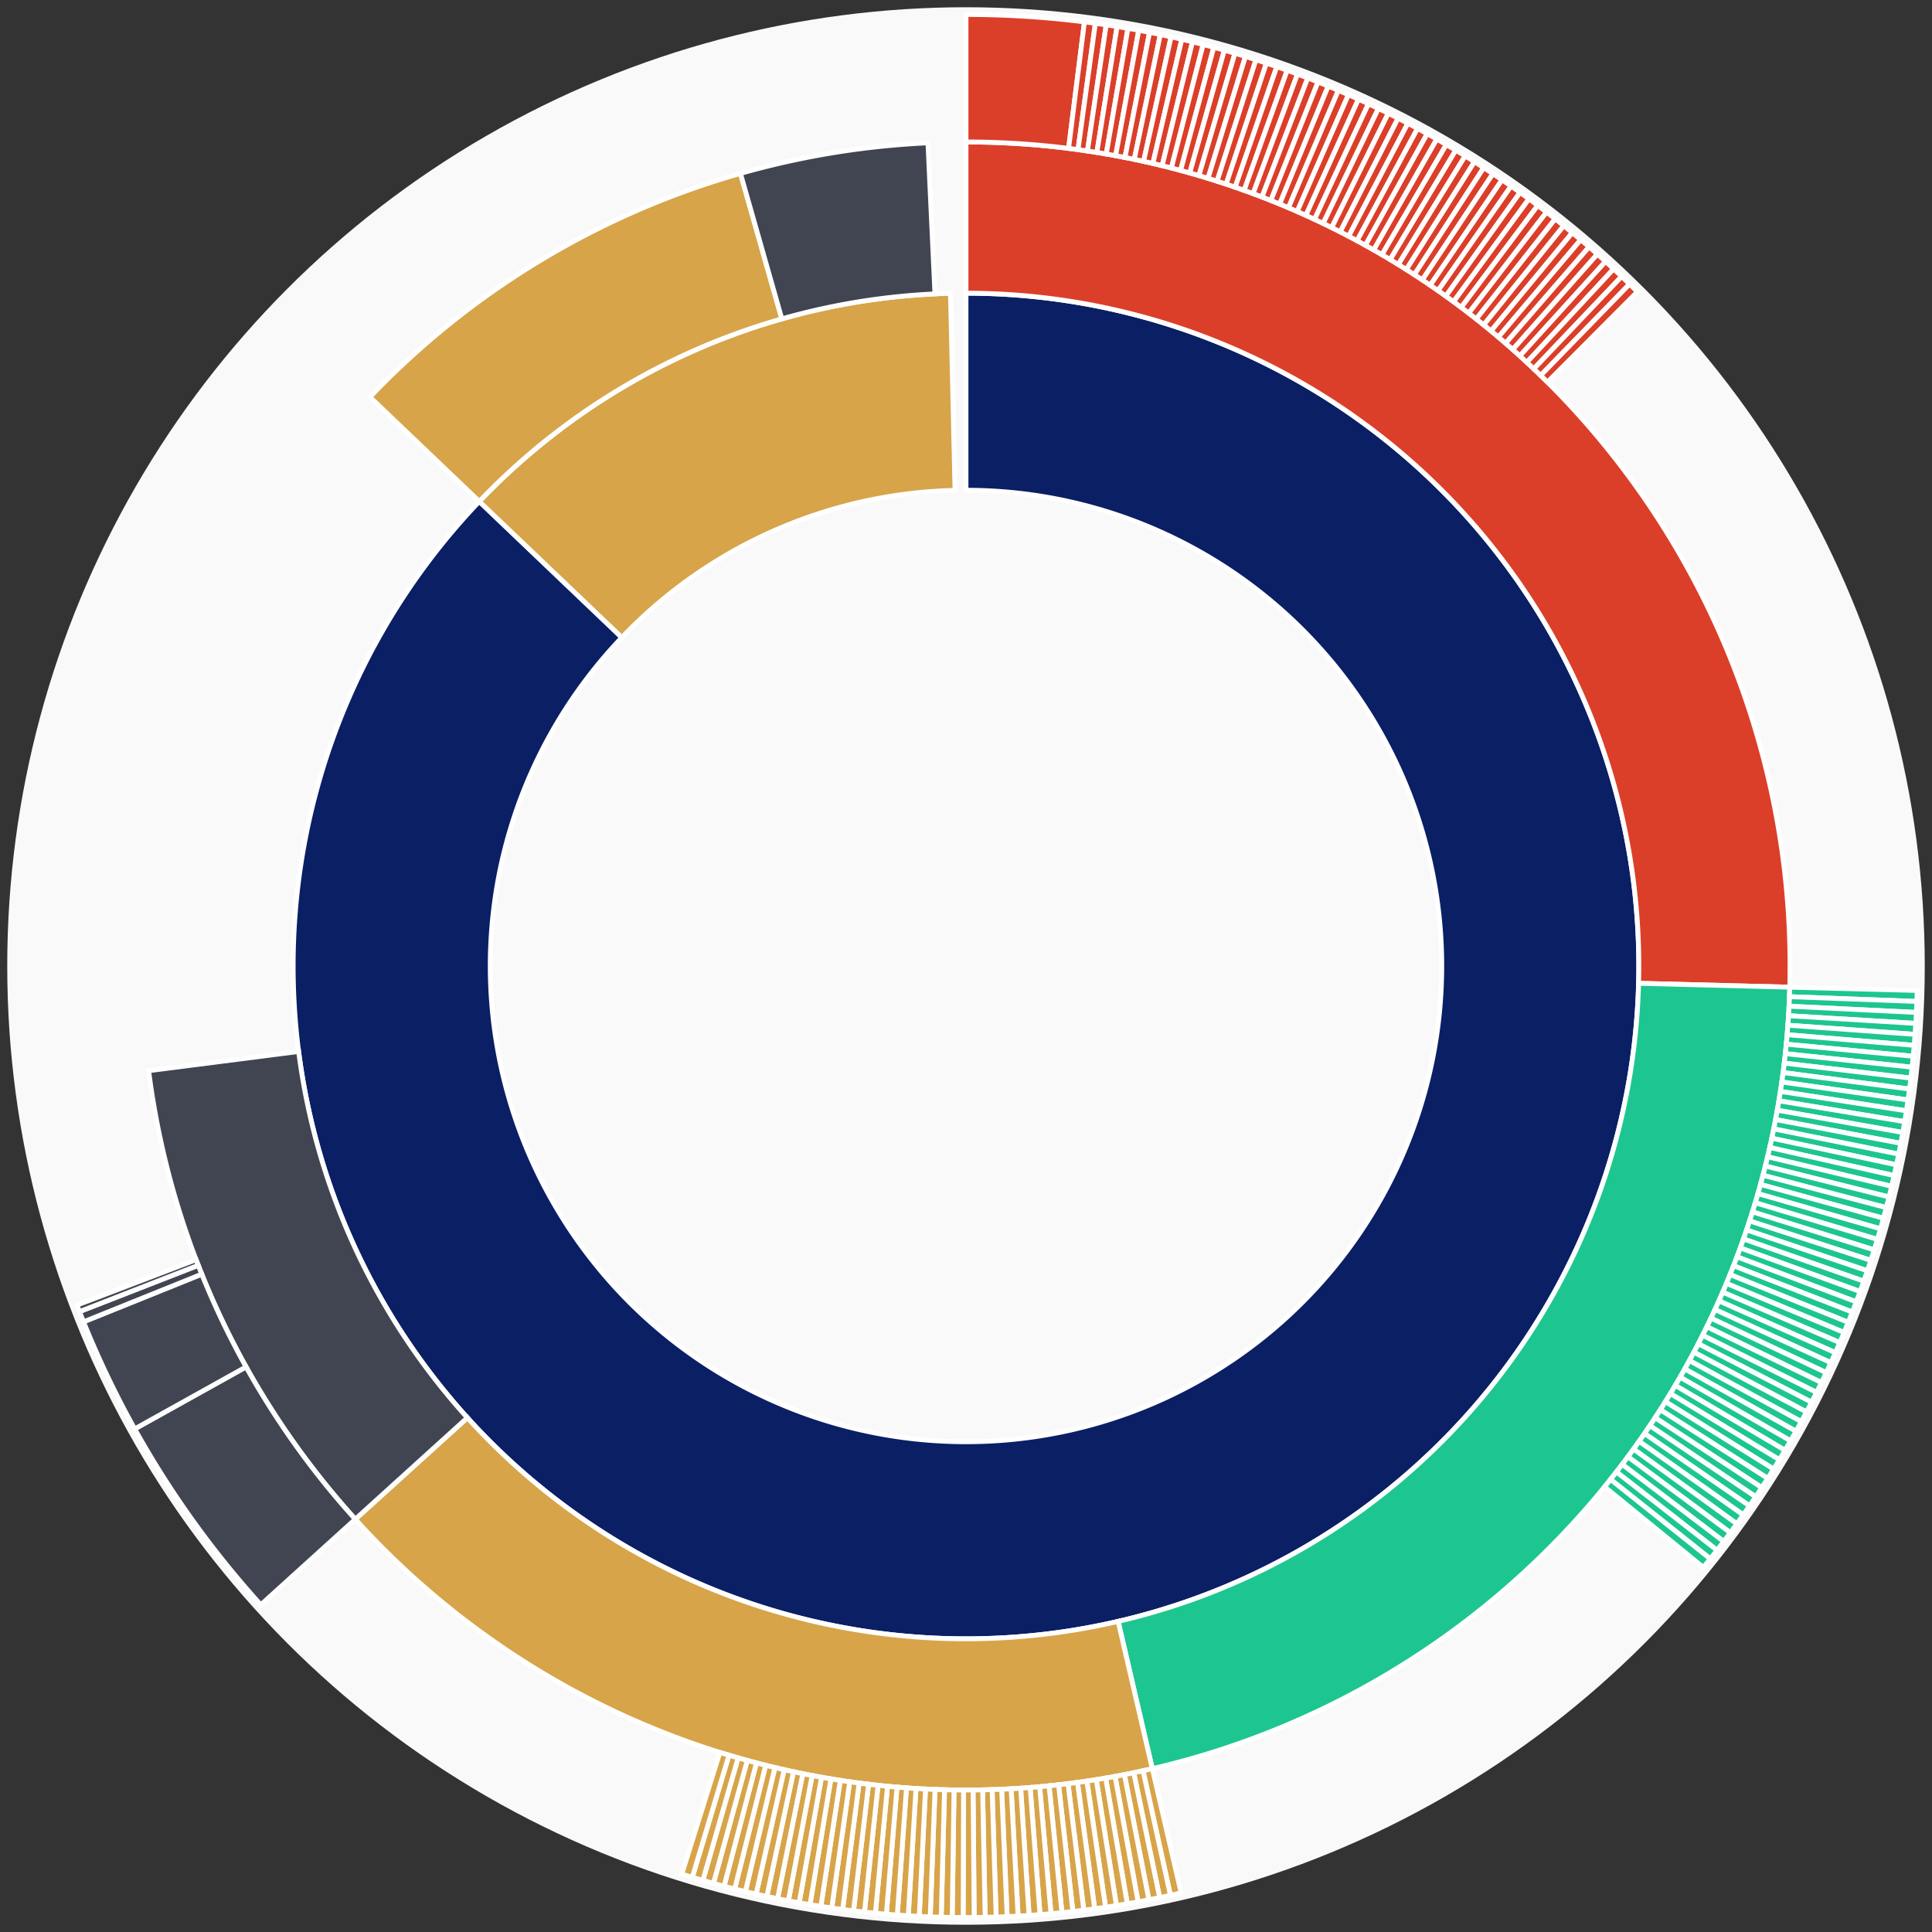 <svg xmlns="http://www.w3.org/2000/svg" width="400" height="400" id="block-7824826"><rect width="100%" height="100%" fill="#333333" stroke="none"/><g id="burst-container" transform="translate(200,200)"><circle r="197" style="fill: #f9f9f9; stroke: #f9f9f9; stroke-width: 3; opacity: 1;" id="circle-base"></circle><path display="none" d="M6.031385485800715e-15,-98.5A98.5,98.5,0,1,1,-6.031385485800715e-15,98.5A98.5,98.5,0,1,1,6.031385485800715e-15,-98.5Z" fill-rule="evenodd" id="p-type-root" style="stroke: #fff; opacity: 1;"></path><path d="M8.529667153919608e-15,-139.3A139.3,139.3,0,1,1,-100.766,-96.181L-71.252,-68.01A98.5,98.5,0,1,0,6.031385485800715e-15,-98.5Z" fill-rule="evenodd" style="fill: #0B1F65; stroke: #fff; opacity: 1;" id="p-type-data"></path><path d="M-100.766,-96.181A139.3,139.3,0,0,1,-3.218,-139.263L-2.276,-98.474A98.5,98.5,0,0,0,-71.252,-68.01Z" fill-rule="evenodd" style="fill: #D7A449; stroke: #fff; opacity: 1;" id="p-type-value"></path><path d="M1.0446666101440332e-14,-170.607A170.607,170.607,0,0,1,170.551,4.386L139.254,3.582A139.3,139.3,0,0,0,8.529667153919608e-15,-139.3Z" fill-rule="evenodd" style="fill: #DB3F29; stroke: #fff; opacity: 1;" id="p-type-functions"></path><path d="M170.551,4.386A170.607,170.607,0,0,1,38.578,166.188L31.499,135.692A139.3,139.3,0,0,0,139.254,3.582Z" fill-rule="evenodd" style="fill: #1DC690; stroke: #fff; opacity: 1;" id="p-type-logs"></path><path d="M38.578,166.188A170.607,170.607,0,0,1,-126.44,114.541L-103.238,93.522A139.3,139.3,0,0,0,31.499,135.692Z" fill-rule="evenodd" style="fill: #D7A449; stroke: #fff; opacity: 1;" id="p-type-tokenTransfers"></path><path d="M-126.44,114.541A170.607,170.607,0,0,1,-169.224,21.681L-138.171,17.702A139.3,139.3,0,0,0,-103.238,93.522Z" fill-rule="evenodd" style="fill: #414552; stroke: #fff; opacity: 1;" id="p-type-ether"></path><path d="M-123.413,-117.797A170.607,170.607,0,0,1,-46.699,-164.091L-38.129,-133.98A139.3,139.3,0,0,0,-100.766,-96.181Z" fill-rule="evenodd" style="fill: #D7A449; stroke: #fff; opacity: 1;" id="p-type-tokenTransfers"></path><path d="M-46.699,-164.091A170.607,170.607,0,0,1,-7.881,-170.425L-6.435,-139.151A139.3,139.3,0,0,0,-38.129,-133.98Z" fill-rule="evenodd" style="fill: #414552; stroke: #fff; opacity: 1;" id="p-type-ether"></path><path d="M1.206277097160143e-14,-197A197,197,0,0,1,24.524,-195.468L21.239,-169.28A170.607,170.607,0,0,0,1.0446666101440332e-14,-170.607Z" fill-rule="evenodd" style="fill: #DB3F29; stroke: #fff; opacity: 1;" id="p-type-functions"></path><path d="M24.524,-195.468A197,197,0,0,1,26.781,-195.171L23.193,-169.023A170.607,170.607,0,0,0,21.239,-169.28Z" fill-rule="evenodd" style="fill: #DB3F29; stroke: #fff; opacity: 1;" id="p-type-functions"></path><path d="M26.781,-195.171A197,197,0,0,1,29.034,-194.849L25.144,-168.744A170.607,170.607,0,0,0,23.193,-169.023Z" fill-rule="evenodd" style="fill: #DB3F29; stroke: #fff; opacity: 1;" id="p-type-functions"></path><path d="M29.034,-194.849A197,197,0,0,1,31.283,-194.5L27.092,-168.442A170.607,170.607,0,0,0,25.144,-168.744Z" fill-rule="evenodd" style="fill: #DB3F29; stroke: #fff; opacity: 1;" id="p-type-functions"></path><path d="M31.283,-194.5A197,197,0,0,1,33.528,-194.126L29.036,-168.118A170.607,170.607,0,0,0,27.092,-168.442Z" fill-rule="evenodd" style="fill: #DB3F29; stroke: #fff; opacity: 1;" id="p-type-functions"></path><path d="M33.528,-194.126A197,197,0,0,1,35.768,-193.726L30.976,-167.771A170.607,170.607,0,0,0,29.036,-168.118Z" fill-rule="evenodd" style="fill: #DB3F29; stroke: #fff; opacity: 1;" id="p-type-functions"></path><path d="M35.768,-193.726A197,197,0,0,1,38.004,-193.3L32.912,-167.402A170.607,170.607,0,0,0,30.976,-167.771Z" fill-rule="evenodd" style="fill: #DB3F29; stroke: #fff; opacity: 1;" id="p-type-functions"></path><path d="M38.004,-193.3A197,197,0,0,1,40.234,-192.848L34.844,-167.011A170.607,170.607,0,0,0,32.912,-167.402Z" fill-rule="evenodd" style="fill: #DB3F29; stroke: #fff; opacity: 1;" id="p-type-functions"></path><path d="M40.234,-192.848A197,197,0,0,1,42.459,-192.37L36.771,-166.597A170.607,170.607,0,0,0,34.844,-167.011Z" fill-rule="evenodd" style="fill: #DB3F29; stroke: #fff; opacity: 1;" id="p-type-functions"></path><path d="M42.459,-192.37A197,197,0,0,1,44.679,-191.867L38.693,-166.161A170.607,170.607,0,0,0,36.771,-166.597Z" fill-rule="evenodd" style="fill: #DB3F29; stroke: #fff; opacity: 1;" id="p-type-functions"></path><path d="M44.679,-191.867A197,197,0,0,1,46.892,-191.338L40.61,-165.703A170.607,170.607,0,0,0,38.693,-166.161Z" fill-rule="evenodd" style="fill: #DB3F29; stroke: #fff; opacity: 1;" id="p-type-functions"></path><path d="M46.892,-191.338A197,197,0,0,1,49.099,-190.783L42.521,-165.223A170.607,170.607,0,0,0,40.61,-165.703Z" fill-rule="evenodd" style="fill: #DB3F29; stroke: #fff; opacity: 1;" id="p-type-functions"></path><path d="M49.099,-190.783A197,197,0,0,1,51.3,-190.203L44.427,-164.721A170.607,170.607,0,0,0,42.521,-165.223Z" fill-rule="evenodd" style="fill: #DB3F29; stroke: #fff; opacity: 1;" id="p-type-functions"></path><path d="M51.3,-190.203A197,197,0,0,1,53.494,-189.598L46.327,-164.197A170.607,170.607,0,0,0,44.427,-164.721Z" fill-rule="evenodd" style="fill: #DB3F29; stroke: #fff; opacity: 1;" id="p-type-functions"></path><path d="M53.494,-189.598A197,197,0,0,1,55.681,-188.967L48.221,-163.651A170.607,170.607,0,0,0,46.327,-164.197Z" fill-rule="evenodd" style="fill: #DB3F29; stroke: #fff; opacity: 1;" id="p-type-functions"></path><path d="M55.681,-188.967A197,197,0,0,1,57.86,-188.311L50.108,-163.083A170.607,170.607,0,0,0,48.221,-163.651Z" fill-rule="evenodd" style="fill: #DB3F29; stroke: #fff; opacity: 1;" id="p-type-functions"></path><path d="M57.86,-188.311A197,197,0,0,1,60.032,-187.631L51.989,-162.493A170.607,170.607,0,0,0,50.108,-163.083Z" fill-rule="evenodd" style="fill: #DB3F29; stroke: #fff; opacity: 1;" id="p-type-functions"></path><path d="M60.032,-187.631A197,197,0,0,1,62.195,-186.924L53.863,-161.881A170.607,170.607,0,0,0,51.989,-162.493Z" fill-rule="evenodd" style="fill: #DB3F29; stroke: #fff; opacity: 1;" id="p-type-functions"></path><path d="M62.195,-186.924A197,197,0,0,1,64.35,-186.194L55.729,-161.248A170.607,170.607,0,0,0,53.863,-161.881Z" fill-rule="evenodd" style="fill: #DB3F29; stroke: #fff; opacity: 1;" id="p-type-functions"></path><path d="M64.35,-186.194A197,197,0,0,1,66.497,-185.438L57.588,-160.594A170.607,170.607,0,0,0,55.729,-161.248Z" fill-rule="evenodd" style="fill: #DB3F29; stroke: #fff; opacity: 1;" id="p-type-functions"></path><path d="M66.497,-185.438A197,197,0,0,1,68.635,-184.657L59.439,-159.918A170.607,170.607,0,0,0,57.588,-160.594Z" fill-rule="evenodd" style="fill: #DB3F29; stroke: #fff; opacity: 1;" id="p-type-functions"></path><path d="M68.635,-184.657A197,197,0,0,1,70.763,-183.852L61.283,-159.22A170.607,170.607,0,0,0,59.439,-159.918Z" fill-rule="evenodd" style="fill: #DB3F29; stroke: #fff; opacity: 1;" id="p-type-functions"></path><path d="M70.763,-183.852A197,197,0,0,1,72.883,-183.022L63.118,-158.502A170.607,170.607,0,0,0,61.283,-159.22Z" fill-rule="evenodd" style="fill: #DB3F29; stroke: #fff; opacity: 1;" id="p-type-functions"></path><path d="M72.883,-183.022A197,197,0,0,1,74.992,-182.168L64.945,-157.762A170.607,170.607,0,0,0,63.118,-158.502Z" fill-rule="evenodd" style="fill: #DB3F29; stroke: #fff; opacity: 1;" id="p-type-functions"></path><path d="M74.992,-182.168A197,197,0,0,1,77.092,-181.29L66.763,-157.001A170.607,170.607,0,0,0,64.945,-157.762Z" fill-rule="evenodd" style="fill: #DB3F29; stroke: #fff; opacity: 1;" id="p-type-functions"></path><path d="M77.092,-181.29A197,197,0,0,1,79.181,-180.387L68.572,-156.22A170.607,170.607,0,0,0,66.763,-157.001Z" fill-rule="evenodd" style="fill: #DB3F29; stroke: #fff; opacity: 1;" id="p-type-functions"></path><path d="M79.181,-180.387A197,197,0,0,1,81.259,-179.46L70.373,-155.417A170.607,170.607,0,0,0,68.572,-156.22Z" fill-rule="evenodd" style="fill: #DB3F29; stroke: #fff; opacity: 1;" id="p-type-functions"></path><path d="M81.259,-179.46A197,197,0,0,1,83.327,-178.509L72.163,-154.594A170.607,170.607,0,0,0,70.373,-155.417Z" fill-rule="evenodd" style="fill: #DB3F29; stroke: #fff; opacity: 1;" id="p-type-functions"></path><path d="M83.327,-178.509A197,197,0,0,1,85.384,-177.535L73.944,-153.75A170.607,170.607,0,0,0,72.163,-154.594Z" fill-rule="evenodd" style="fill: #DB3F29; stroke: #fff; opacity: 1;" id="p-type-functions"></path><path d="M85.384,-177.535A197,197,0,0,1,87.429,-176.537L75.716,-152.885A170.607,170.607,0,0,0,73.944,-153.75Z" fill-rule="evenodd" style="fill: #DB3F29; stroke: #fff; opacity: 1;" id="p-type-functions"></path><path d="M87.429,-176.537A197,197,0,0,1,89.462,-175.515L77.477,-152A170.607,170.607,0,0,0,75.716,-152.885Z" fill-rule="evenodd" style="fill: #DB3F29; stroke: #fff; opacity: 1;" id="p-type-functions"></path><path d="M89.462,-175.515A197,197,0,0,1,91.484,-174.47L79.228,-151.095A170.607,170.607,0,0,0,77.477,-152Z" fill-rule="evenodd" style="fill: #DB3F29; stroke: #fff; opacity: 1;" id="p-type-functions"></path><path d="M91.484,-174.47A197,197,0,0,1,93.493,-173.401L80.968,-150.17A170.607,170.607,0,0,0,79.228,-151.095Z" fill-rule="evenodd" style="fill: #DB3F29; stroke: #fff; opacity: 1;" id="p-type-functions"></path><path d="M93.493,-173.401A197,197,0,0,1,95.49,-172.31L82.697,-149.224A170.607,170.607,0,0,0,80.968,-150.17Z" fill-rule="evenodd" style="fill: #DB3F29; stroke: #fff; opacity: 1;" id="p-type-functions"></path><path d="M95.49,-172.31A197,197,0,0,1,97.475,-171.195L84.415,-148.259A170.607,170.607,0,0,0,82.697,-149.224Z" fill-rule="evenodd" style="fill: #DB3F29; stroke: #fff; opacity: 1;" id="p-type-functions"></path><path d="M97.475,-171.195A197,197,0,0,1,99.446,-170.057L86.123,-147.274A170.607,170.607,0,0,0,84.415,-148.259Z" fill-rule="evenodd" style="fill: #DB3F29; stroke: #fff; opacity: 1;" id="p-type-functions"></path><path d="M99.446,-170.057A197,197,0,0,1,101.404,-168.897L87.818,-146.269A170.607,170.607,0,0,0,86.123,-147.274Z" fill-rule="evenodd" style="fill: #DB3F29; stroke: #fff; opacity: 1;" id="p-type-functions"></path><path d="M101.404,-168.897A197,197,0,0,1,103.348,-167.715L89.502,-145.245A170.607,170.607,0,0,0,87.818,-146.269Z" fill-rule="evenodd" style="fill: #DB3F29; stroke: #fff; opacity: 1;" id="p-type-functions"></path><path d="M103.348,-167.715A197,197,0,0,1,105.279,-166.509L91.174,-144.201A170.607,170.607,0,0,0,89.502,-145.245Z" fill-rule="evenodd" style="fill: #DB3F29; stroke: #fff; opacity: 1;" id="p-type-functions"></path><path d="M105.279,-166.509A197,197,0,0,1,107.195,-165.282L92.834,-143.139A170.607,170.607,0,0,0,91.174,-144.201Z" fill-rule="evenodd" style="fill: #DB3F29; stroke: #fff; opacity: 1;" id="p-type-functions"></path><path d="M107.195,-165.282A197,197,0,0,1,109.097,-164.033L94.481,-142.057A170.607,170.607,0,0,0,92.834,-143.139Z" fill-rule="evenodd" style="fill: #DB3F29; stroke: #fff; opacity: 1;" id="p-type-functions"></path><path d="M109.097,-164.033A197,197,0,0,1,110.985,-162.761L96.116,-140.956A170.607,170.607,0,0,0,94.481,-142.057Z" fill-rule="evenodd" style="fill: #DB3F29; stroke: #fff; opacity: 1;" id="p-type-functions"></path><path d="M110.985,-162.761A197,197,0,0,1,112.858,-161.469L97.738,-139.836A170.607,170.607,0,0,0,96.116,-140.956Z" fill-rule="evenodd" style="fill: #DB3F29; stroke: #fff; opacity: 1;" id="p-type-functions"></path><path d="M112.858,-161.469A197,197,0,0,1,114.716,-160.154L99.347,-138.697A170.607,170.607,0,0,0,97.738,-139.836Z" fill-rule="evenodd" style="fill: #DB3F29; stroke: #fff; opacity: 1;" id="p-type-functions"></path><path d="M114.716,-160.154A197,197,0,0,1,116.558,-158.818L100.942,-137.54A170.607,170.607,0,0,0,99.347,-138.697Z" fill-rule="evenodd" style="fill: #DB3F29; stroke: #fff; opacity: 1;" id="p-type-functions"></path><path d="M116.558,-158.818A197,197,0,0,1,118.385,-157.461L102.525,-136.365A170.607,170.607,0,0,0,100.942,-137.54Z" fill-rule="evenodd" style="fill: #DB3F29; stroke: #fff; opacity: 1;" id="p-type-functions"></path><path d="M118.385,-157.461A197,197,0,0,1,120.196,-156.083L104.093,-135.172A170.607,170.607,0,0,0,102.525,-136.365Z" fill-rule="evenodd" style="fill: #DB3F29; stroke: #fff; opacity: 1;" id="p-type-functions"></path><path d="M120.196,-156.083A197,197,0,0,1,121.991,-154.684L105.648,-133.96A170.607,170.607,0,0,0,104.093,-135.172Z" fill-rule="evenodd" style="fill: #DB3F29; stroke: #fff; opacity: 1;" id="p-type-functions"></path><path d="M121.991,-154.684A197,197,0,0,1,123.77,-153.264L107.188,-132.731A170.607,170.607,0,0,0,105.648,-133.96Z" fill-rule="evenodd" style="fill: #DB3F29; stroke: #fff; opacity: 1;" id="p-type-functions"></path><path d="M123.77,-153.264A197,197,0,0,1,125.532,-151.824L108.714,-131.484A170.607,170.607,0,0,0,107.188,-132.731Z" fill-rule="evenodd" style="fill: #DB3F29; stroke: #fff; opacity: 1;" id="p-type-functions"></path><path d="M125.532,-151.824A197,197,0,0,1,127.278,-150.364L110.226,-130.219A170.607,170.607,0,0,0,108.714,-131.484Z" fill-rule="evenodd" style="fill: #DB3F29; stroke: #fff; opacity: 1;" id="p-type-functions"></path><path d="M127.278,-150.364A197,197,0,0,1,129.007,-148.884L111.723,-128.937A170.607,170.607,0,0,0,110.226,-130.219Z" fill-rule="evenodd" style="fill: #DB3F29; stroke: #fff; opacity: 1;" id="p-type-functions"></path><path d="M129.007,-148.884A197,197,0,0,1,130.718,-147.383L113.205,-127.638A170.607,170.607,0,0,0,111.723,-128.937Z" fill-rule="evenodd" style="fill: #DB3F29; stroke: #fff; opacity: 1;" id="p-type-functions"></path><path d="M130.718,-147.383A197,197,0,0,1,132.412,-145.863L114.672,-126.321A170.607,170.607,0,0,0,113.205,-127.638Z" fill-rule="evenodd" style="fill: #DB3F29; stroke: #fff; opacity: 1;" id="p-type-functions"></path><path d="M132.412,-145.863A197,197,0,0,1,134.088,-144.324L116.124,-124.988A170.607,170.607,0,0,0,114.672,-126.321Z" fill-rule="evenodd" style="fill: #DB3F29; stroke: #fff; opacity: 1;" id="p-type-functions"></path><path d="M134.088,-144.324A197,197,0,0,1,135.746,-142.765L117.56,-123.638A170.607,170.607,0,0,0,116.124,-124.988Z" fill-rule="evenodd" style="fill: #DB3F29; stroke: #fff; opacity: 1;" id="p-type-functions"></path><path d="M135.746,-142.765A197,197,0,0,1,137.387,-141.188L118.98,-122.272A170.607,170.607,0,0,0,117.56,-123.638Z" fill-rule="evenodd" style="fill: #DB3F29; stroke: #fff; opacity: 1;" id="p-type-functions"></path><path d="M137.387,-141.188A197,197,0,0,1,139.008,-139.591L120.385,-120.889A170.607,170.607,0,0,0,118.98,-122.272Z" fill-rule="evenodd" style="fill: #DB3F29; stroke: #fff; opacity: 1;" id="p-type-functions"></path><path d="M196.935,5.065A197,197,0,0,1,196.863,7.34L170.489,6.356A170.607,170.607,0,0,0,170.551,4.386Z" fill-rule="evenodd" style="fill: #1DC690; stroke: #fff; opacity: 1;" id="p-type-logs"></path><path d="M196.863,7.34A197,197,0,0,1,196.765,9.614L170.404,8.326A170.607,170.607,0,0,0,170.489,6.356Z" fill-rule="evenodd" style="fill: #1DC690; stroke: #fff; opacity: 1;" id="p-type-logs"></path><path d="M196.765,9.614A197,197,0,0,1,196.641,11.886L170.296,10.294A170.607,170.607,0,0,0,170.404,8.326Z" fill-rule="evenodd" style="fill: #1DC690; stroke: #fff; opacity: 1;" id="p-type-logs"></path><path d="M196.641,11.886A197,197,0,0,1,196.491,14.157L170.166,12.26A170.607,170.607,0,0,0,170.296,10.294Z" fill-rule="evenodd" style="fill: #1DC690; stroke: #fff; opacity: 1;" id="p-type-logs"></path><path d="M196.491,14.157A197,197,0,0,1,196.314,16.426L170.013,14.225A170.607,170.607,0,0,0,170.166,12.26Z" fill-rule="evenodd" style="fill: #1DC690; stroke: #fff; opacity: 1;" id="p-type-logs"></path><path d="M196.314,16.426A197,197,0,0,1,196.111,18.693L169.837,16.188A170.607,170.607,0,0,0,170.013,14.225Z" fill-rule="evenodd" style="fill: #1DC690; stroke: #fff; opacity: 1;" id="p-type-logs"></path><path d="M196.111,18.693A197,197,0,0,1,195.882,20.957L169.639,18.149A170.607,170.607,0,0,0,169.837,16.188Z" fill-rule="evenodd" style="fill: #1DC690; stroke: #fff; opacity: 1;" id="p-type-logs"></path><path d="M195.882,20.957A197,197,0,0,1,195.627,23.218L169.418,20.108A170.607,170.607,0,0,0,169.639,18.149Z" fill-rule="evenodd" style="fill: #1DC690; stroke: #fff; opacity: 1;" id="p-type-logs"></path><path d="M195.627,23.218A197,197,0,0,1,195.346,25.477L169.174,22.063A170.607,170.607,0,0,0,169.418,20.108Z" fill-rule="evenodd" style="fill: #1DC690; stroke: #fff; opacity: 1;" id="p-type-logs"></path><path d="M195.346,25.477A197,197,0,0,1,195.038,27.732L168.908,24.016A170.607,170.607,0,0,0,169.174,22.063Z" fill-rule="evenodd" style="fill: #1DC690; stroke: #fff; opacity: 1;" id="p-type-logs"></path><path d="M195.038,27.732A197,197,0,0,1,194.705,29.983L168.619,25.966A170.607,170.607,0,0,0,168.908,24.016Z" fill-rule="evenodd" style="fill: #1DC690; stroke: #fff; opacity: 1;" id="p-type-logs"></path><path d="M194.705,29.983A197,197,0,0,1,194.346,32.23L168.308,27.912A170.607,170.607,0,0,0,168.619,25.966Z" fill-rule="evenodd" style="fill: #1DC690; stroke: #fff; opacity: 1;" id="p-type-logs"></path><path d="M194.346,32.23A197,197,0,0,1,193.96,34.473L167.975,29.855A170.607,170.607,0,0,0,168.308,27.912Z" fill-rule="evenodd" style="fill: #1DC690; stroke: #fff; opacity: 1;" id="p-type-logs"></path><path d="M193.96,34.473A197,197,0,0,1,193.549,36.712L167.618,31.793A170.607,170.607,0,0,0,167.975,29.855Z" fill-rule="evenodd" style="fill: #1DC690; stroke: #fff; opacity: 1;" id="p-type-logs"></path><path d="M193.549,36.712A197,197,0,0,1,193.112,38.945L167.24,33.727A170.607,170.607,0,0,0,167.618,31.793Z" fill-rule="evenodd" style="fill: #1DC690; stroke: #fff; opacity: 1;" id="p-type-logs"></path><path d="M193.112,38.945A197,197,0,0,1,192.649,41.173L166.839,35.657A170.607,170.607,0,0,0,167.24,33.727Z" fill-rule="evenodd" style="fill: #1DC690; stroke: #fff; opacity: 1;" id="p-type-logs"></path><path d="M192.649,41.173A197,197,0,0,1,192.161,43.396L166.416,37.582A170.607,170.607,0,0,0,166.839,35.657Z" fill-rule="evenodd" style="fill: #1DC690; stroke: #fff; opacity: 1;" id="p-type-logs"></path><path d="M192.161,43.396A197,197,0,0,1,191.647,45.613L165.971,39.502A170.607,170.607,0,0,0,166.416,37.582Z" fill-rule="evenodd" style="fill: #1DC690; stroke: #fff; opacity: 1;" id="p-type-logs"></path><path d="M191.647,45.613A197,197,0,0,1,191.107,47.824L165.503,41.417A170.607,170.607,0,0,0,165.971,39.502Z" fill-rule="evenodd" style="fill: #1DC690; stroke: #fff; opacity: 1;" id="p-type-logs"></path><path d="M191.107,47.824A197,197,0,0,1,190.542,50.029L165.014,43.326A170.607,170.607,0,0,0,165.503,41.417Z" fill-rule="evenodd" style="fill: #1DC690; stroke: #fff; opacity: 1;" id="p-type-logs"></path><path d="M190.542,50.029A197,197,0,0,1,189.951,52.226L164.502,45.229A170.607,170.607,0,0,0,165.014,43.326Z" fill-rule="evenodd" style="fill: #1DC690; stroke: #fff; opacity: 1;" id="p-type-logs"></path><path d="M189.951,52.226A197,197,0,0,1,189.335,54.417L163.969,47.127A170.607,170.607,0,0,0,164.502,45.229Z" fill-rule="evenodd" style="fill: #1DC690; stroke: #fff; opacity: 1;" id="p-type-logs"></path><path d="M189.335,54.417A197,197,0,0,1,188.694,56.601L163.414,49.018A170.607,170.607,0,0,0,163.969,47.127Z" fill-rule="evenodd" style="fill: #1DC690; stroke: #fff; opacity: 1;" id="p-type-logs"></path><path d="M188.694,56.601A197,197,0,0,1,188.027,58.777L162.836,50.902A170.607,170.607,0,0,0,163.414,49.018Z" fill-rule="evenodd" style="fill: #1DC690; stroke: #fff; opacity: 1;" id="p-type-logs"></path><path d="M188.027,58.777A197,197,0,0,1,187.336,60.945L162.238,52.78A170.607,170.607,0,0,0,162.836,50.902Z" fill-rule="evenodd" style="fill: #1DC690; stroke: #fff; opacity: 1;" id="p-type-logs"></path><path d="M187.336,60.945A197,197,0,0,1,186.619,63.105L161.617,54.651A170.607,170.607,0,0,0,162.238,52.78Z" fill-rule="evenodd" style="fill: #1DC690; stroke: #fff; opacity: 1;" id="p-type-logs"></path><path d="M186.619,63.105A197,197,0,0,1,185.878,65.257L160.975,56.514A170.607,170.607,0,0,0,161.617,54.651Z" fill-rule="evenodd" style="fill: #1DC690; stroke: #fff; opacity: 1;" id="p-type-logs"></path><path d="M185.878,65.257A197,197,0,0,1,185.111,67.4L160.311,58.37A170.607,170.607,0,0,0,160.975,56.514Z" fill-rule="evenodd" style="fill: #1DC690; stroke: #fff; opacity: 1;" id="p-type-logs"></path><path d="M185.111,67.4A197,197,0,0,1,184.32,69.534L159.626,60.218A170.607,170.607,0,0,0,160.311,58.37Z" fill-rule="evenodd" style="fill: #1DC690; stroke: #fff; opacity: 1;" id="p-type-logs"></path><path d="M184.32,69.534A197,197,0,0,1,183.505,71.659L158.92,62.058A170.607,170.607,0,0,0,159.626,60.218Z" fill-rule="evenodd" style="fill: #1DC690; stroke: #fff; opacity: 1;" id="p-type-logs"></path><path d="M183.505,71.659A197,197,0,0,1,182.665,73.774L158.192,63.89A170.607,170.607,0,0,0,158.92,62.058Z" fill-rule="evenodd" style="fill: #1DC690; stroke: #fff; opacity: 1;" id="p-type-logs"></path><path d="M182.665,73.774A197,197,0,0,1,181.8,75.879L157.444,65.713A170.607,170.607,0,0,0,158.192,63.89Z" fill-rule="evenodd" style="fill: #1DC690; stroke: #fff; opacity: 1;" id="p-type-logs"></path><path d="M181.8,75.879A197,197,0,0,1,180.912,77.974L156.674,67.528A170.607,170.607,0,0,0,157.444,65.713Z" fill-rule="evenodd" style="fill: #1DC690; stroke: #fff; opacity: 1;" id="p-type-logs"></path><path d="M180.912,77.974A197,197,0,0,1,179.999,80.059L155.884,69.333A170.607,170.607,0,0,0,156.674,67.528Z" fill-rule="evenodd" style="fill: #1DC690; stroke: #fff; opacity: 1;" id="p-type-logs"></path><path d="M179.999,80.059A197,197,0,0,1,179.062,82.133L155.072,71.129A170.607,170.607,0,0,0,155.884,69.333Z" fill-rule="evenodd" style="fill: #1DC690; stroke: #fff; opacity: 1;" id="p-type-logs"></path><path d="M179.062,82.133A197,197,0,0,1,178.101,84.196L154.24,72.916A170.607,170.607,0,0,0,155.072,71.129Z" fill-rule="evenodd" style="fill: #1DC690; stroke: #fff; opacity: 1;" id="p-type-logs"></path><path d="M178.101,84.196A197,197,0,0,1,177.117,86.248L153.388,74.693A170.607,170.607,0,0,0,154.24,72.916Z" fill-rule="evenodd" style="fill: #1DC690; stroke: #fff; opacity: 1;" id="p-type-logs"></path><path d="M177.117,86.248A197,197,0,0,1,176.108,88.288L152.514,76.46A170.607,170.607,0,0,0,153.388,74.693Z" fill-rule="evenodd" style="fill: #1DC690; stroke: #fff; opacity: 1;" id="p-type-logs"></path><path d="M176.108,88.288A197,197,0,0,1,175.077,90.317L151.621,78.217A170.607,170.607,0,0,0,152.514,76.46Z" fill-rule="evenodd" style="fill: #1DC690; stroke: #fff; opacity: 1;" id="p-type-logs"></path><path d="M175.077,90.317A197,197,0,0,1,174.022,92.333L150.707,79.963A170.607,170.607,0,0,0,151.621,78.217Z" fill-rule="evenodd" style="fill: #1DC690; stroke: #fff; opacity: 1;" id="p-type-logs"></path><path d="M174.022,92.333A197,197,0,0,1,172.943,94.337L149.773,81.699A170.607,170.607,0,0,0,150.707,79.963Z" fill-rule="evenodd" style="fill: #1DC690; stroke: #fff; opacity: 1;" id="p-type-logs"></path><path d="M172.943,94.337A197,197,0,0,1,171.842,96.329L148.82,83.423A170.607,170.607,0,0,0,149.773,81.699Z" fill-rule="evenodd" style="fill: #1DC690; stroke: #fff; opacity: 1;" id="p-type-logs"></path><path d="M171.842,96.329A197,197,0,0,1,170.718,98.308L147.846,85.137A170.607,170.607,0,0,0,148.82,83.423Z" fill-rule="evenodd" style="fill: #1DC690; stroke: #fff; opacity: 1;" id="p-type-logs"></path><path d="M170.718,98.308A197,197,0,0,1,169.571,100.273L146.853,86.839A170.607,170.607,0,0,0,147.846,85.137Z" fill-rule="evenodd" style="fill: #1DC690; stroke: #fff; opacity: 1;" id="p-type-logs"></path><path d="M169.571,100.273A197,197,0,0,1,168.401,102.226L145.84,88.53A170.607,170.607,0,0,0,146.853,86.839Z" fill-rule="evenodd" style="fill: #1DC690; stroke: #fff; opacity: 1;" id="p-type-logs"></path><path d="M168.401,102.226A197,197,0,0,1,167.209,104.164L144.807,90.209A170.607,170.607,0,0,0,145.84,88.53Z" fill-rule="evenodd" style="fill: #1DC690; stroke: #fff; opacity: 1;" id="p-type-logs"></path><path d="M167.209,104.164A197,197,0,0,1,165.994,106.089L143.755,91.876A170.607,170.607,0,0,0,144.807,90.209Z" fill-rule="evenodd" style="fill: #1DC690; stroke: #fff; opacity: 1;" id="p-type-logs"></path><path d="M165.994,106.089A197,197,0,0,1,164.758,107.999L142.684,93.53A170.607,170.607,0,0,0,143.755,91.876Z" fill-rule="evenodd" style="fill: #1DC690; stroke: #fff; opacity: 1;" id="p-type-logs"></path><path d="M164.758,107.999A197,197,0,0,1,163.499,109.896L141.594,95.172A170.607,170.607,0,0,0,142.684,93.53Z" fill-rule="evenodd" style="fill: #1DC690; stroke: #fff; opacity: 1;" id="p-type-logs"></path><path d="M163.499,109.896A197,197,0,0,1,162.219,111.777L140.486,96.802A170.607,170.607,0,0,0,141.594,95.172Z" fill-rule="evenodd" style="fill: #1DC690; stroke: #fff; opacity: 1;" id="p-type-logs"></path><path d="M162.219,111.777A197,197,0,0,1,160.917,113.644L139.358,98.418A170.607,170.607,0,0,0,140.486,96.802Z" fill-rule="evenodd" style="fill: #1DC690; stroke: #fff; opacity: 1;" id="p-type-logs"></path><path d="M160.917,113.644A197,197,0,0,1,159.593,115.495L138.212,100.021A170.607,170.607,0,0,0,139.358,98.418Z" fill-rule="evenodd" style="fill: #1DC690; stroke: #fff; opacity: 1;" id="p-type-logs"></path><path d="M159.593,115.495A197,197,0,0,1,158.248,117.331L137.047,101.611A170.607,170.607,0,0,0,138.212,100.021Z" fill-rule="evenodd" style="fill: #1DC690; stroke: #fff; opacity: 1;" id="p-type-logs"></path><path d="M158.248,117.331A197,197,0,0,1,156.882,119.151L135.864,103.188A170.607,170.607,0,0,0,137.047,101.611Z" fill-rule="evenodd" style="fill: #1DC690; stroke: #fff; opacity: 1;" id="p-type-logs"></path><path d="M156.882,119.151A197,197,0,0,1,155.495,120.956L134.663,104.751A170.607,170.607,0,0,0,135.864,103.188Z" fill-rule="evenodd" style="fill: #1DC690; stroke: #fff; opacity: 1;" id="p-type-logs"></path><path d="M155.495,120.956A197,197,0,0,1,154.088,122.744L133.444,106.299A170.607,170.607,0,0,0,134.663,104.751Z" fill-rule="evenodd" style="fill: #1DC690; stroke: #fff; opacity: 1;" id="p-type-logs"></path><path d="M154.088,122.744A197,197,0,0,1,152.659,124.516L132.207,107.834A170.607,170.607,0,0,0,133.444,106.299Z" fill-rule="evenodd" style="fill: #1DC690; stroke: #fff; opacity: 1;" id="p-type-logs"></path><path d="M44.546,191.897A197,197,0,0,1,42.326,192.399L36.656,166.623A170.607,170.607,0,0,0,38.578,166.188Z" fill-rule="evenodd" style="fill: #D7A449; stroke: #fff; opacity: 1;" id="p-type-tokenTransfers"></path><path d="M42.326,192.399A197,197,0,0,1,40.101,192.875L34.728,167.035A170.607,170.607,0,0,0,36.656,166.623Z" fill-rule="evenodd" style="fill: #D7A449; stroke: #fff; opacity: 1;" id="p-type-tokenTransfers"></path><path d="M40.101,192.875A197,197,0,0,1,37.87,193.326L32.796,167.425A170.607,170.607,0,0,0,34.728,167.035Z" fill-rule="evenodd" style="fill: #D7A449; stroke: #fff; opacity: 1;" id="p-type-tokenTransfers"></path><path d="M37.87,193.326A197,197,0,0,1,35.634,193.75L30.86,167.793A170.607,170.607,0,0,0,32.796,167.425Z" fill-rule="evenodd" style="fill: #D7A449; stroke: #fff; opacity: 1;" id="p-type-tokenTransfers"></path><path d="M35.634,193.75A197,197,0,0,1,33.394,194.149L28.92,168.138A170.607,170.607,0,0,0,30.86,167.793Z" fill-rule="evenodd" style="fill: #D7A449; stroke: #fff; opacity: 1;" id="p-type-tokenTransfers"></path><path d="M33.394,194.149A197,197,0,0,1,31.148,194.522L26.975,168.461A170.607,170.607,0,0,0,28.92,168.138Z" fill-rule="evenodd" style="fill: #D7A449; stroke: #fff; opacity: 1;" id="p-type-tokenTransfers"></path><path d="M31.148,194.522A197,197,0,0,1,28.899,194.869L25.027,168.761A170.607,170.607,0,0,0,26.975,168.461Z" fill-rule="evenodd" style="fill: #D7A449; stroke: #fff; opacity: 1;" id="p-type-tokenTransfers"></path><path d="M28.899,194.869A197,197,0,0,1,26.646,195.19L23.076,169.039A170.607,170.607,0,0,0,25.027,168.761Z" fill-rule="evenodd" style="fill: #D7A449; stroke: #fff; opacity: 1;" id="p-type-tokenTransfers"></path><path d="M26.646,195.19A197,197,0,0,1,24.389,195.484L21.122,169.294A170.607,170.607,0,0,0,23.076,169.039Z" fill-rule="evenodd" style="fill: #D7A449; stroke: #fff; opacity: 1;" id="p-type-tokenTransfers"></path><path d="M24.389,195.484A197,197,0,0,1,22.13,195.753L19.165,169.527A170.607,170.607,0,0,0,21.122,169.294Z" fill-rule="evenodd" style="fill: #D7A449; stroke: #fff; opacity: 1;" id="p-type-tokenTransfers"></path><path d="M22.13,195.753A197,197,0,0,1,19.867,195.996L17.205,169.737A170.607,170.607,0,0,0,19.165,169.527Z" fill-rule="evenodd" style="fill: #D7A449; stroke: #fff; opacity: 1;" id="p-type-tokenTransfers"></path><path d="M19.867,195.996A197,197,0,0,1,17.601,196.212L15.243,169.925A170.607,170.607,0,0,0,17.205,169.737Z" fill-rule="evenodd" style="fill: #D7A449; stroke: #fff; opacity: 1;" id="p-type-tokenTransfers"></path><path d="M17.601,196.212A197,197,0,0,1,15.333,196.402L13.279,170.089A170.607,170.607,0,0,0,15.243,169.925Z" fill-rule="evenodd" style="fill: #D7A449; stroke: #fff; opacity: 1;" id="p-type-tokenTransfers"></path><path d="M15.333,196.402A197,197,0,0,1,13.063,196.566L11.313,170.231A170.607,170.607,0,0,0,13.279,170.089Z" fill-rule="evenodd" style="fill: #D7A449; stroke: #fff; opacity: 1;" id="p-type-tokenTransfers"></path><path d="M13.063,196.566A197,197,0,0,1,10.792,196.704L9.346,170.351A170.607,170.607,0,0,0,11.313,170.231Z" fill-rule="evenodd" style="fill: #D7A449; stroke: #fff; opacity: 1;" id="p-type-tokenTransfers"></path><path d="M10.792,196.704A197,197,0,0,1,8.519,196.816L7.377,170.447A170.607,170.607,0,0,0,9.346,170.351Z" fill-rule="evenodd" style="fill: #D7A449; stroke: #fff; opacity: 1;" id="p-type-tokenTransfers"></path><path d="M8.519,196.816A197,197,0,0,1,6.244,196.901L5.408,170.521A170.607,170.607,0,0,0,7.377,170.447Z" fill-rule="evenodd" style="fill: #D7A449; stroke: #fff; opacity: 1;" id="p-type-tokenTransfers"></path><path d="M6.244,196.901A197,197,0,0,1,3.969,196.96L3.437,170.572A170.607,170.607,0,0,0,5.408,170.521Z" fill-rule="evenodd" style="fill: #D7A449; stroke: #fff; opacity: 1;" id="p-type-tokenTransfers"></path><path d="M3.969,196.96A197,197,0,0,1,1.694,196.993L1.467,170.601A170.607,170.607,0,0,0,3.437,170.572Z" fill-rule="evenodd" style="fill: #D7A449; stroke: #fff; opacity: 1;" id="p-type-tokenTransfers"></path><path d="M1.694,196.993A197,197,0,0,1,-0.582,196.999L-0.504,170.606A170.607,170.607,0,0,0,1.467,170.601Z" fill-rule="evenodd" style="fill: #D7A449; stroke: #fff; opacity: 1;" id="p-type-tokenTransfers"></path><path d="M-0.582,196.999A197,197,0,0,1,-2.858,196.979L-2.475,170.589A170.607,170.607,0,0,0,-0.504,170.606Z" fill-rule="evenodd" style="fill: #D7A449; stroke: #fff; opacity: 1;" id="p-type-tokenTransfers"></path><path d="M-2.858,196.979A197,197,0,0,1,-5.133,196.933L-4.446,170.549A170.607,170.607,0,0,0,-2.475,170.589Z" fill-rule="evenodd" style="fill: #D7A449; stroke: #fff; opacity: 1;" id="p-type-tokenTransfers"></path><path d="M-5.133,196.933A197,197,0,0,1,-7.408,196.861L-6.415,170.486A170.607,170.607,0,0,0,-4.446,170.549Z" fill-rule="evenodd" style="fill: #D7A449; stroke: #fff; opacity: 1;" id="p-type-tokenTransfers"></path><path d="M-7.408,196.861A197,197,0,0,1,-9.682,196.762L-8.385,170.401A170.607,170.607,0,0,0,-6.415,170.486Z" fill-rule="evenodd" style="fill: #D7A449; stroke: #fff; opacity: 1;" id="p-type-tokenTransfers"></path><path d="M-9.682,196.762A197,197,0,0,1,-11.954,196.637L-10.352,170.293A170.607,170.607,0,0,0,-8.385,170.401Z" fill-rule="evenodd" style="fill: #D7A449; stroke: #fff; opacity: 1;" id="p-type-tokenTransfers"></path><path d="M-11.954,196.637A197,197,0,0,1,-14.225,196.486L-12.319,170.162A170.607,170.607,0,0,0,-10.352,170.293Z" fill-rule="evenodd" style="fill: #D7A449; stroke: #fff; opacity: 1;" id="p-type-tokenTransfers"></path><path d="M-14.225,196.486A197,197,0,0,1,-16.494,196.308L-14.284,170.008A170.607,170.607,0,0,0,-12.319,170.162Z" fill-rule="evenodd" style="fill: #D7A449; stroke: #fff; opacity: 1;" id="p-type-tokenTransfers"></path><path d="M-16.494,196.308A197,197,0,0,1,-18.76,196.105L-16.247,169.832A170.607,170.607,0,0,0,-14.284,170.008Z" fill-rule="evenodd" style="fill: #D7A449; stroke: #fff; opacity: 1;" id="p-type-tokenTransfers"></path><path d="M-18.76,196.105A197,197,0,0,1,-21.025,195.875L-18.208,169.633A170.607,170.607,0,0,0,-16.247,169.832Z" fill-rule="evenodd" style="fill: #D7A449; stroke: #fff; opacity: 1;" id="p-type-tokenTransfers"></path><path d="M-21.025,195.875A197,197,0,0,1,-23.286,195.619L-20.166,169.411A170.607,170.607,0,0,0,-18.208,169.633Z" fill-rule="evenodd" style="fill: #D7A449; stroke: #fff; opacity: 1;" id="p-type-tokenTransfers"></path><path d="M-23.286,195.619A197,197,0,0,1,-25.544,195.337L-22.122,169.167A170.607,170.607,0,0,0,-20.166,169.411Z" fill-rule="evenodd" style="fill: #D7A449; stroke: #fff; opacity: 1;" id="p-type-tokenTransfers"></path><path d="M-25.544,195.337A197,197,0,0,1,-27.799,195.029L-24.075,168.9A170.607,170.607,0,0,0,-22.122,169.167Z" fill-rule="evenodd" style="fill: #D7A449; stroke: #fff; opacity: 1;" id="p-type-tokenTransfers"></path><path d="M-27.799,195.029A197,197,0,0,1,-30.05,194.695L-26.024,168.61A170.607,170.607,0,0,0,-24.075,168.9Z" fill-rule="evenodd" style="fill: #D7A449; stroke: #fff; opacity: 1;" id="p-type-tokenTransfers"></path><path d="M-30.05,194.695A197,197,0,0,1,-32.298,194.334L-27.97,168.299A170.607,170.607,0,0,0,-26.024,168.61Z" fill-rule="evenodd" style="fill: #D7A449; stroke: #fff; opacity: 1;" id="p-type-tokenTransfers"></path><path d="M-32.298,194.334A197,197,0,0,1,-34.54,193.948L-29.913,167.964A170.607,170.607,0,0,0,-27.97,168.299Z" fill-rule="evenodd" style="fill: #D7A449; stroke: #fff; opacity: 1;" id="p-type-tokenTransfers"></path><path d="M-34.54,193.948A197,197,0,0,1,-36.779,193.536L-31.851,167.607A170.607,170.607,0,0,0,-29.913,167.964Z" fill-rule="evenodd" style="fill: #D7A449; stroke: #fff; opacity: 1;" id="p-type-tokenTransfers"></path><path d="M-36.779,193.536A197,197,0,0,1,-39.012,193.099L-33.785,167.228A170.607,170.607,0,0,0,-31.851,167.607Z" fill-rule="evenodd" style="fill: #D7A449; stroke: #fff; opacity: 1;" id="p-type-tokenTransfers"></path><path d="M-39.012,193.099A197,197,0,0,1,-41.24,192.635L-35.715,166.827A170.607,170.607,0,0,0,-33.785,167.228Z" fill-rule="evenodd" style="fill: #D7A449; stroke: #fff; opacity: 1;" id="p-type-tokenTransfers"></path><path d="M-41.24,192.635A197,197,0,0,1,-43.463,192.146L-37.64,166.403A170.607,170.607,0,0,0,-35.715,166.827Z" fill-rule="evenodd" style="fill: #D7A449; stroke: #fff; opacity: 1;" id="p-type-tokenTransfers"></path><path d="M-43.463,192.146A197,197,0,0,1,-45.68,191.631L-39.56,165.957A170.607,170.607,0,0,0,-37.64,166.403Z" fill-rule="evenodd" style="fill: #D7A449; stroke: #fff; opacity: 1;" id="p-type-tokenTransfers"></path><path d="M-45.68,191.631A197,197,0,0,1,-47.89,191.09L-41.474,165.489A170.607,170.607,0,0,0,-39.56,165.957Z" fill-rule="evenodd" style="fill: #D7A449; stroke: #fff; opacity: 1;" id="p-type-tokenTransfers"></path><path d="M-47.89,191.09A197,197,0,0,1,-50.095,190.524L-43.383,164.999A170.607,170.607,0,0,0,-41.474,165.489Z" fill-rule="evenodd" style="fill: #D7A449; stroke: #fff; opacity: 1;" id="p-type-tokenTransfers"></path><path d="M-50.095,190.524A197,197,0,0,1,-52.292,189.933L-45.286,164.487A170.607,170.607,0,0,0,-43.383,164.999Z" fill-rule="evenodd" style="fill: #D7A449; stroke: #fff; opacity: 1;" id="p-type-tokenTransfers"></path><path d="M-52.292,189.933A197,197,0,0,1,-54.483,189.316L-47.184,163.953A170.607,170.607,0,0,0,-45.286,164.487Z" fill-rule="evenodd" style="fill: #D7A449; stroke: #fff; opacity: 1;" id="p-type-tokenTransfers"></path><path d="M-54.483,189.316A197,197,0,0,1,-56.666,188.674L-49.074,163.397A170.607,170.607,0,0,0,-47.184,163.953Z" fill-rule="evenodd" style="fill: #D7A449; stroke: #fff; opacity: 1;" id="p-type-tokenTransfers"></path><path d="M-56.666,188.674A197,197,0,0,1,-58.842,188.007L-50.959,162.819A170.607,170.607,0,0,0,-49.074,163.397Z" fill-rule="evenodd" style="fill: #D7A449; stroke: #fff; opacity: 1;" id="p-type-tokenTransfers"></path><path d="M-146.001,132.26A197,197,0,0,1,-172.114,95.843L-149.055,83.002A170.607,170.607,0,0,0,-126.44,114.541Z" fill-rule="evenodd" style="fill: #414552; stroke: #fff; opacity: 1;" id="p-type-ether"></path><path d="M-172.114,95.843A197,197,0,0,1,-182.706,73.671L-158.228,63.801A170.607,170.607,0,0,0,-149.055,83.002Z" fill-rule="evenodd" style="fill: #414552; stroke: #fff; opacity: 1;" id="p-type-ether"></path><path d="M-182.706,73.671A197,197,0,0,1,-183.545,71.555L-158.955,61.969A170.607,170.607,0,0,0,-158.228,63.801Z" fill-rule="evenodd" style="fill: #414552; stroke: #fff; opacity: 1;" id="p-type-ether"></path><path d="M-183.545,71.555A197,197,0,0,1,-184.064,70.21L-159.404,60.804A170.607,170.607,0,0,0,-158.955,61.969Z" fill-rule="evenodd" style="fill: #414552; stroke: #fff; opacity: 1;" id="p-type-ether"></path></g></svg>